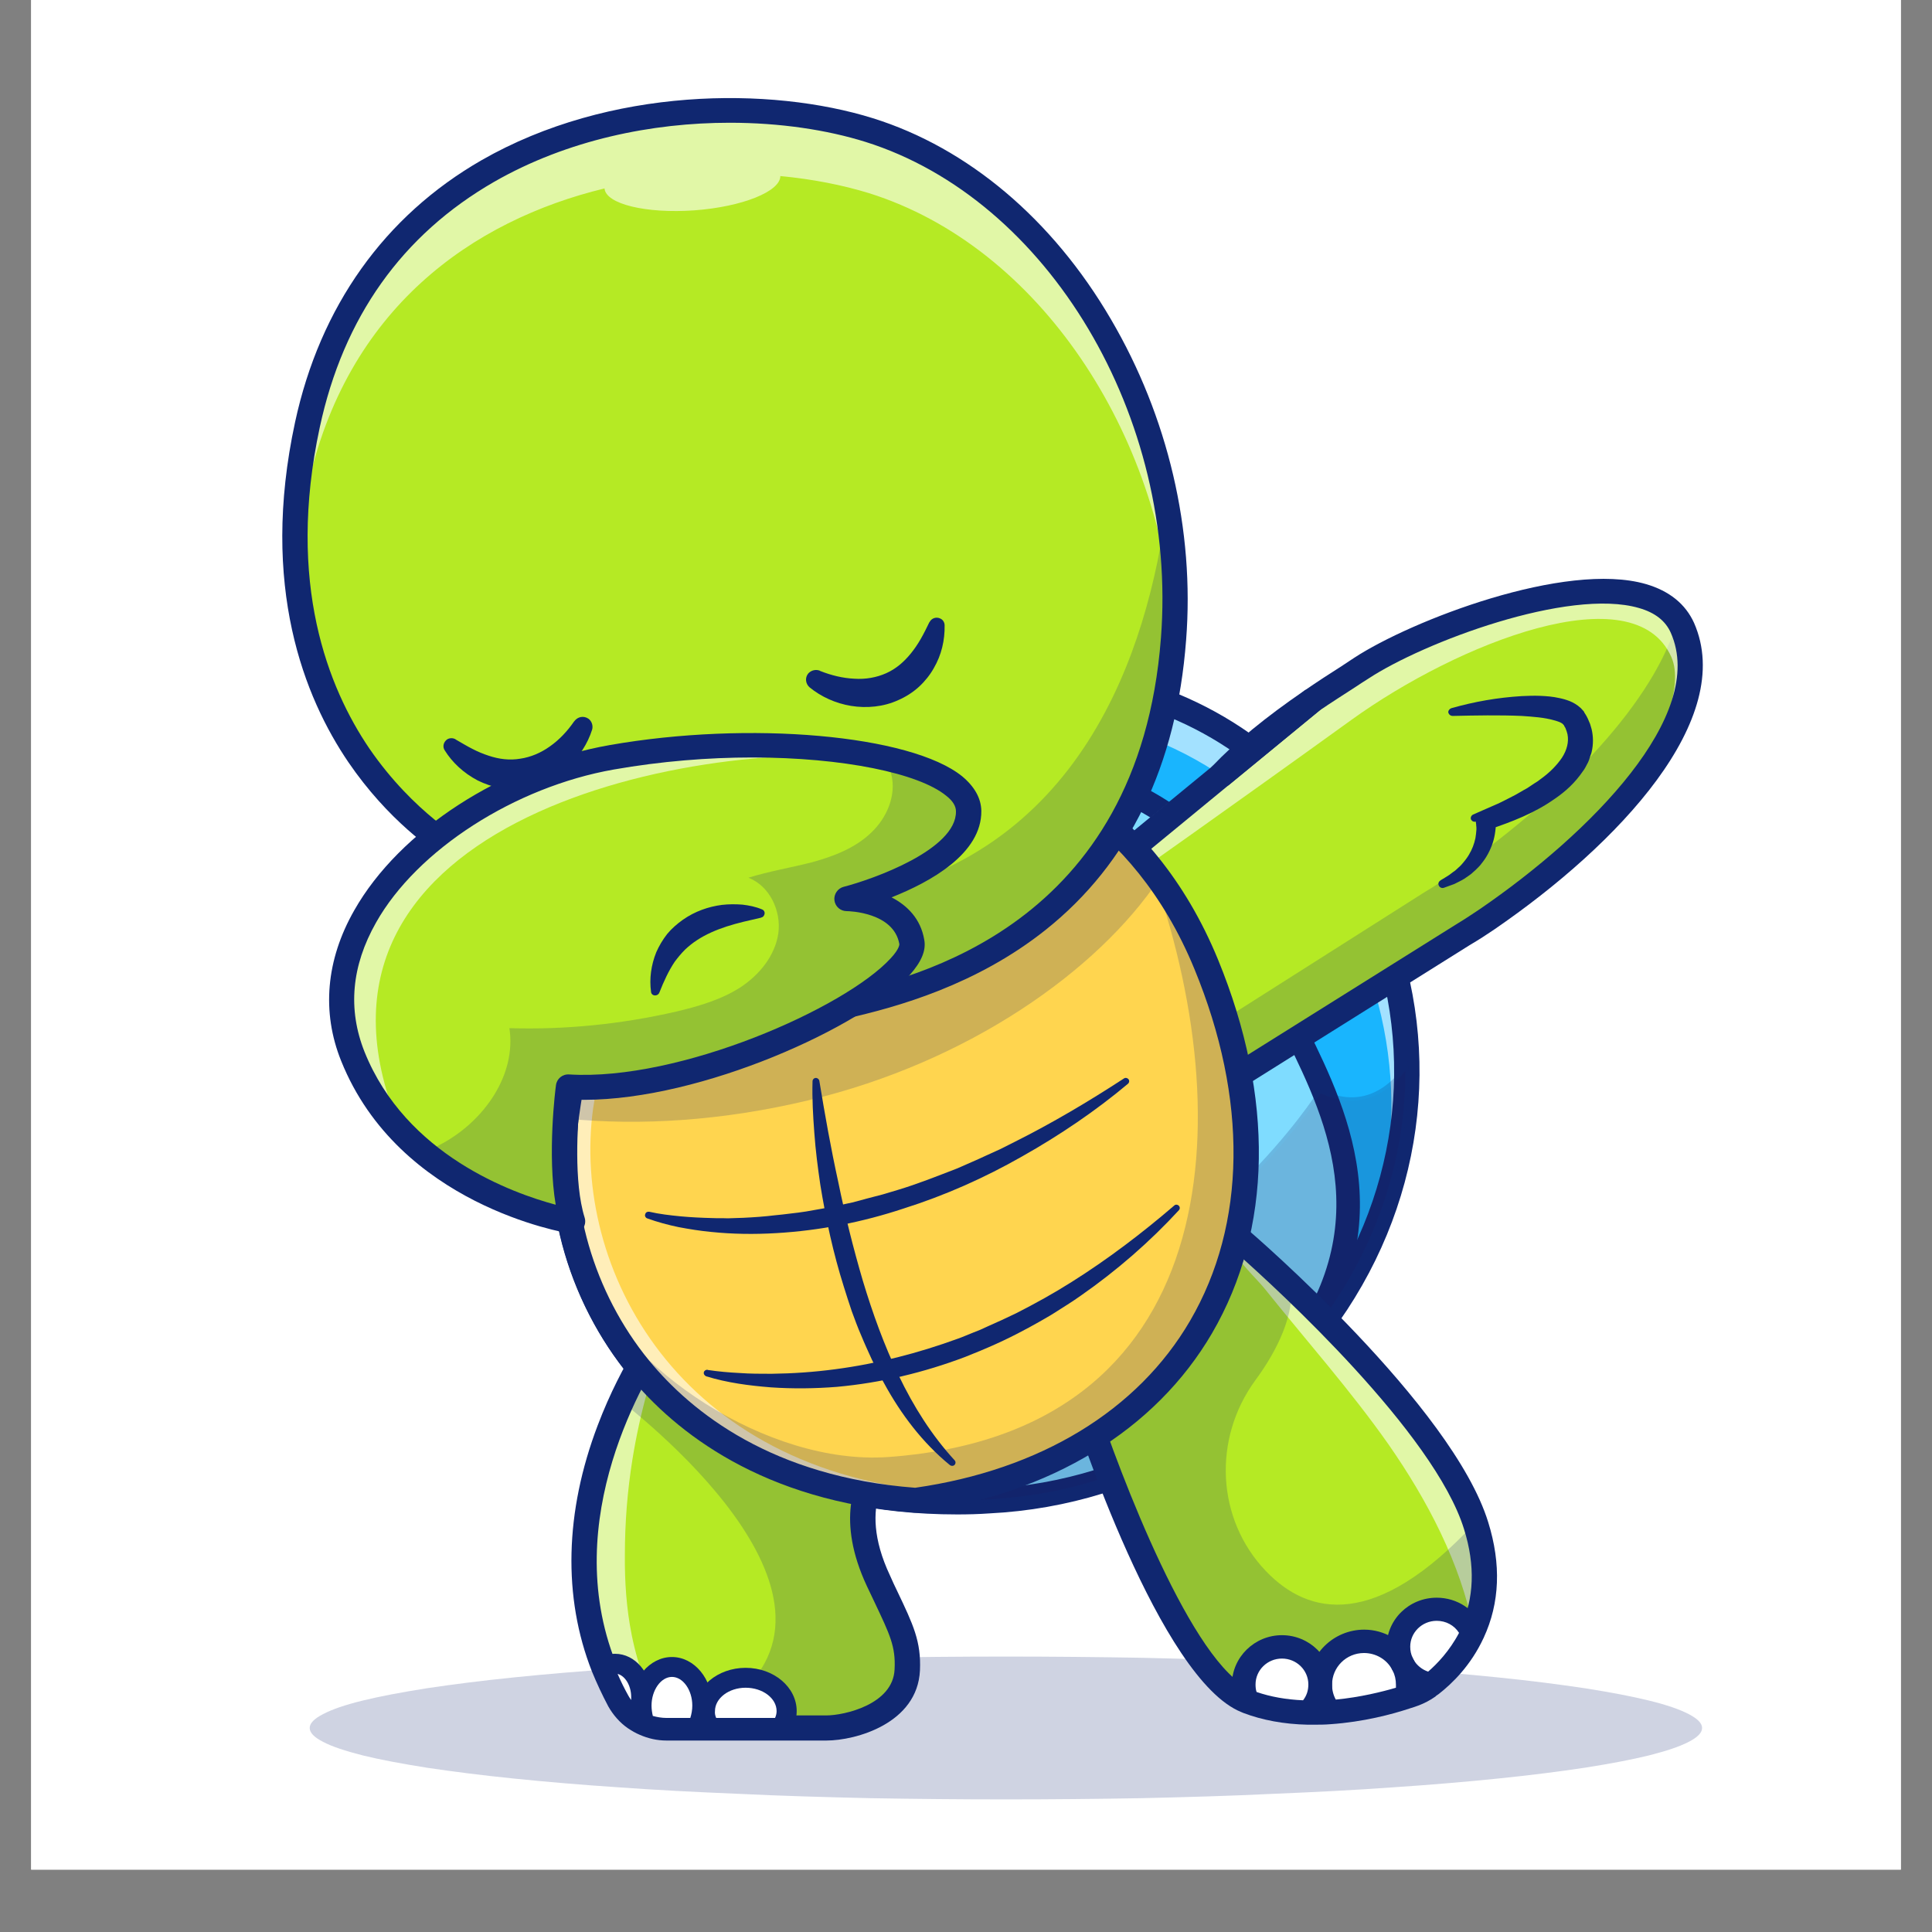 <svg xmlns="http://www.w3.org/2000/svg" xmlns:xlink="http://www.w3.org/1999/xlink" width="40" zoomAndPan="magnify" viewBox="0 0 30 30" height="40" preserveAspectRatio="xMidYMid meet" version="1.0"><rect x="0" y="0" width="30" height="30" fill="#808080" stroke="none"/><defs><filter x="0%" y="0%" width="100%" height="100%" id="dc3e793531"><feColorMatrix values="0 0 0 0 1 0 0 0 0 1 0 0 0 0 1 0 0 0 1 0" color-interpolation-filters="sRGB"/></filter><clipPath id="6359767bd7"><path d="M 0.484 0 L 29.516 0 L 29.516 29.031 L 0.484 29.031 Z M 0.484 0 " clip-rule="nonzero"/></clipPath><clipPath id="b7ed9f90dd"><path d="M 4 25 L 26.961 25 L 26.961 27.953 L 4 27.953 Z M 4 25 " clip-rule="nonzero"/></clipPath><mask id="3b47a44287"><g filter="url(#dc3e793531)"><rect x="-3" width="36" fill="#000000" y="-3" height="36" fill-opacity="0.2"/></g></mask><clipPath id="39223f5be0"><path d="M 0.078 0.258 L 13 0.258 L 13 7.457 L 0.078 7.457 Z M 0.078 0.258 " clip-rule="nonzero"/></clipPath><clipPath id="2f35e3147e"><rect x="0" width="14" y="0" height="8"/></clipPath><clipPath id="b3ae3f537b"><path d="M 17 9 L 26.961 9 L 26.961 17 L 17 17 Z M 17 9 " clip-rule="nonzero"/></clipPath><clipPath id="92479007bb"><path d="M 18 9 L 26.961 9 L 26.961 17 L 18 17 Z M 18 9 " clip-rule="nonzero"/></clipPath><clipPath id="98d09e6de7"><path d="M 17 9 L 26.961 9 L 26.961 14 L 17 14 Z M 17 9 " clip-rule="nonzero"/></clipPath><clipPath id="de427321d5"><path d="M 17 8 L 26.961 8 L 26.961 17 L 17 17 Z M 17 8 " clip-rule="nonzero"/></clipPath><clipPath id="14f45b185d"><path d="M 8 20 L 15 20 L 15 27.953 L 8 27.953 Z M 8 20 " clip-rule="nonzero"/></clipPath><clipPath id="5dcbc09568"><path d="M 4 1.098 L 19 1.098 L 19 16 L 4 16 Z M 4 1.098 " clip-rule="nonzero"/></clipPath><clipPath id="c41a574bd3"><path d="M 4 1.098 L 19 1.098 L 19 10 L 4 10 Z M 4 1.098 " clip-rule="nonzero"/></clipPath><clipPath id="a4a0f6f3ef"><path d="M 4 1.098 L 19 1.098 L 19 17 L 4 17 Z M 4 1.098 " clip-rule="nonzero"/></clipPath></defs><g clip-path="url(#6359767bd7)"><path fill="#ffffff" d="M 0.484 0 L 29.516 0 L 29.516 29.031 L 0.484 29.031 Z M 0.484 0 " fill-opacity="1" fill-rule="nonzero"/><path fill="#ffffff" d="M 0.484 0 L 29.516 0 L 29.516 29.031 L 0.484 29.031 Z M 0.484 0 " fill-opacity="1" fill-rule="nonzero"/></g><g clip-path="url(#b7ed9f90dd)"><path fill="#102770" d="M 26.43 26.832 C 26.43 26.906 26.359 26.977 26.223 27.047 C 26.082 27.121 25.879 27.188 25.605 27.258 C 25.336 27.324 25.004 27.387 24.609 27.449 C 24.215 27.508 23.766 27.566 23.262 27.617 C 22.762 27.668 22.215 27.715 21.625 27.754 C 21.035 27.797 20.414 27.828 19.758 27.855 C 19.102 27.887 18.426 27.906 17.727 27.922 C 17.031 27.934 16.328 27.941 15.621 27.941 C 14.91 27.941 14.207 27.934 13.512 27.922 C 12.812 27.906 12.137 27.887 11.48 27.855 C 10.828 27.828 10.203 27.797 9.613 27.754 C 9.023 27.715 8.477 27.668 7.977 27.617 C 7.473 27.566 7.023 27.508 6.629 27.449 C 6.238 27.387 5.902 27.324 5.633 27.258 C 5.359 27.188 5.156 27.121 5.016 27.047 C 4.879 26.977 4.809 26.906 4.809 26.832 C 4.809 26.758 4.879 26.688 5.016 26.617 C 5.156 26.543 5.359 26.473 5.633 26.406 C 5.902 26.34 6.238 26.277 6.629 26.215 C 7.023 26.156 7.473 26.098 7.977 26.047 C 8.477 25.996 9.023 25.949 9.613 25.91 C 10.203 25.867 10.828 25.836 11.48 25.809 C 12.137 25.777 12.812 25.758 13.512 25.742 C 14.207 25.73 14.91 25.723 15.621 25.723 C 16.328 25.723 17.031 25.73 17.727 25.742 C 18.426 25.758 19.102 25.777 19.758 25.809 C 20.414 25.836 21.035 25.867 21.625 25.91 C 22.215 25.949 22.762 25.996 23.262 26.047 C 23.766 26.098 24.215 26.156 24.609 26.215 C 25.004 26.277 25.336 26.34 25.605 26.406 C 25.879 26.473 26.082 26.543 26.223 26.617 C 26.359 26.688 26.43 26.758 26.43 26.832 Z M 26.43 26.832 " fill-opacity="0.2" fill-rule="nonzero"/></g><path fill="#19b5fe" d="M 21.848 16.551 C 21.891 19.957 19.164 23.121 15.355 23.309 C 15.18 23.316 15.008 23.32 14.84 23.32 C 14.816 23.32 14.797 23.32 14.773 23.32 C 14.695 23.316 14.617 23.316 14.539 23.312 C 11.871 23.215 10.18 21.941 9.355 20.383 C 8.836 19.402 8.656 18.312 8.793 17.332 C 9.168 14.629 10.219 12.625 11.84 11.438 C 13.281 10.379 18.676 9.227 21.043 13.527 C 21.582 14.508 21.836 15.539 21.848 16.551 Z M 21.848 16.551 " fill-opacity="1" fill-rule="nonzero"/><path fill="#ffffff" d="M 11.594 11.996 C 13.039 10.938 18.43 9.785 20.797 14.082 C 21.34 15.066 21.594 16.098 21.605 17.105 C 21.613 17.871 21.484 18.621 21.234 19.332 C 21.629 18.465 21.84 17.516 21.828 16.551 C 21.816 15.539 21.562 14.508 21.023 13.527 C 18.656 9.23 13.262 10.383 11.82 11.441 C 10.742 12.23 9.918 13.379 9.375 14.855 C 9.91 13.645 10.656 12.684 11.594 11.996 Z M 11.594 11.996 " fill-opacity="0.6" fill-rule="nonzero"/><path fill="#7fdcff" d="M 19.867 21.277 C 19.867 21.277 19.867 21.277 19.867 21.281 C 18.723 22.441 17.145 23.219 15.309 23.309 C 15.152 23.316 14.992 23.32 14.84 23.32 C 14.816 23.32 14.797 23.32 14.773 23.32 C 14.691 23.32 14.609 23.32 14.531 23.316 C 14.535 23.316 14.535 23.316 14.539 23.316 C 17.379 22.77 19.074 20.859 19.281 18.398 C 19.371 17.34 19.18 16.176 18.688 14.973 C 17.977 13.25 16.738 12.219 15.426 11.73 C 15.473 11.734 19.066 11.996 19.656 14.973 C 19.754 15.477 20.18 16.145 20.5 16.945 C 20.984 18.141 21.246 19.629 19.867 21.277 Z M 19.867 21.277 " fill-opacity="1" fill-rule="nonzero"/><path fill="#102770" d="M 14.863 23.516 C 12.316 23.516 10.816 22.5 9.996 21.621 C 8.91 20.453 8.387 18.844 8.602 17.309 C 8.977 14.59 10.055 12.508 11.723 11.285 C 12.59 10.648 14.926 9.941 17.195 10.434 C 18.953 10.812 20.344 11.852 21.215 13.434 C 22.34 15.477 22.316 17.914 21.152 19.957 C 19.957 22.055 17.793 23.379 15.363 23.5 C 15.195 23.512 15.027 23.516 14.863 23.516 Z M 11.84 11.441 L 11.957 11.594 C 10.375 12.754 9.352 14.746 8.988 17.359 C 8.793 18.781 9.273 20.277 10.285 21.359 C 11.051 22.18 12.453 23.129 14.863 23.129 C 15.02 23.129 15.18 23.125 15.344 23.117 C 17.637 23 19.68 21.75 20.809 19.77 C 21.906 17.844 21.93 15.543 20.867 13.617 C 20.043 12.117 18.777 11.172 17.109 10.809 C 14.961 10.344 12.762 11 11.953 11.594 Z M 11.84 11.441 " fill-opacity="1" fill-rule="nonzero"/><path fill="#102770" d="M 19.801 21.566 C 19.758 21.566 19.715 21.555 19.68 21.523 C 19.605 21.457 19.598 21.344 19.664 21.266 C 21.484 19.211 20.609 17.426 19.973 16.125 C 19.766 15.699 19.586 15.332 19.52 15.012 C 19.285 13.832 18.539 12.953 17.297 12.398 C 16.352 11.977 15.465 11.914 15.457 11.914 C 15.355 11.906 15.277 11.82 15.285 11.719 C 15.293 11.621 15.383 11.547 15.48 11.551 C 15.52 11.555 16.434 11.621 17.438 12.066 C 18.781 12.66 19.625 13.656 19.883 14.941 C 19.938 15.219 20.105 15.566 20.301 15.969 C 20.945 17.281 21.918 19.27 19.941 21.504 C 19.906 21.547 19.852 21.566 19.801 21.566 Z M 19.801 21.566 " fill-opacity="1" fill-rule="nonzero"/><g mask="url(#3b47a44287)"><g transform="matrix(1, 0, 0, 1, 9, 16)"><g clip-path="url(#2f35e3147e)"><g clip-path="url(#39223f5be0)"><path fill="#1a1a5a" d="M 12.848 0.551 C 12.891 3.957 10.164 7.121 6.355 7.309 C 6.18 7.316 6.008 7.32 5.84 7.32 C 5.816 7.32 5.797 7.32 5.773 7.32 C 5.691 7.32 5.609 7.316 5.531 7.316 C 5.535 7.312 5.535 7.312 5.539 7.312 C 2.871 7.215 1.18 5.941 0.355 4.383 C 5.254 6.246 8.609 4.039 10.281 2.398 C 11.09 1.605 11.5 0.945 11.5 0.945 C 12.109 1.242 12.551 0.961 12.848 0.551 Z M 12.848 0.551 " fill-opacity="1" fill-rule="nonzero"/><path fill="#102770" d="M 5.883 7.348 C 5.871 7.348 5.855 7.348 5.84 7.348 C 5.816 7.348 5.793 7.348 5.773 7.344 C 5.773 7.344 5.773 7.344 5.77 7.344 C 5.691 7.344 5.609 7.344 5.527 7.34 L 5.273 7.332 L 5.297 7.328 C 2.23 7.133 0.871 5.418 0.328 4.395 L 0.297 4.336 L 0.363 4.359 C 5.309 6.242 8.688 3.926 10.258 2.383 C 11.059 1.598 11.473 0.938 11.477 0.93 L 11.488 0.91 L 11.512 0.918 C 12.016 1.164 12.461 1.035 12.828 0.531 L 12.871 0.469 L 12.875 0.547 C 12.895 2.238 12.25 3.875 11.062 5.152 C 9.84 6.469 8.168 7.242 6.355 7.332 C 6.195 7.344 6.035 7.348 5.883 7.348 Z M 5.668 7.293 C 5.703 7.293 5.738 7.293 5.773 7.293 C 5.797 7.297 5.816 7.297 5.84 7.297 C 6.004 7.297 6.176 7.293 6.352 7.281 C 9.938 7.105 12.824 4.125 12.824 0.625 C 12.457 1.086 12.004 1.207 11.508 0.977 C 11.434 1.094 11.023 1.707 10.297 2.418 C 9.527 3.176 8.25 4.191 6.535 4.73 C 4.617 5.336 2.555 5.238 0.41 4.434 C 0.98 5.48 2.391 7.176 5.539 7.289 Z M 5.668 7.293 " fill-opacity="1" fill-rule="nonzero"/></g></g></g></g><g clip-path="url(#b3ae3f537b)"><path fill="#b5ea24" d="M 23.098 14.27 C 22.98 14.352 22.859 14.43 22.738 14.504 L 19.145 16.75 L 17.285 13.414 L 18.969 12.031 L 20.363 10.887 C 20.66 10.684 20.93 10.512 21.137 10.375 C 22.176 9.695 25.547 8.441 26.125 9.75 C 26.699 11.059 25.086 12.906 23.098 14.27 Z M 23.098 14.27 " fill-opacity="1" fill-rule="nonzero"/></g><g clip-path="url(#92479007bb)"><path fill="#102770" d="M 26.023 9.75 C 26.02 9.746 26.016 9.742 26.016 9.734 C 25.598 11.012 24.18 12.441 22.539 13.578 C 22.406 13.672 22.27 13.766 22.129 13.848 L 18.652 16.055 L 19.039 16.75 L 22.633 14.504 C 22.754 14.43 22.875 14.352 22.992 14.27 C 24.984 12.906 26.598 11.059 26.023 9.75 Z M 26.023 9.75 " fill-opacity="0.2" fill-rule="nonzero"/></g><g clip-path="url(#98d09e6de7)"><path fill="#ffffff" d="M 20.988 11.176 C 22.637 9.988 25.375 8.898 25.953 10.203 C 26.051 10.426 26.023 10.758 25.875 11.172 C 26.152 10.609 26.227 10.066 26.02 9.594 C 25.441 8.289 22.07 9.539 21.031 10.223 C 20.824 10.355 20.555 10.527 20.258 10.73 L 18.863 11.875 L 17.18 13.258 L 17.434 13.711 C 17.434 13.711 19.121 12.523 20.988 11.176 Z M 20.988 11.176 " fill-opacity="0.6" fill-rule="nonzero"/></g><g clip-path="url(#de427321d5)"><path fill="#102770" d="M 19.145 16.945 C 19.129 16.945 19.113 16.941 19.094 16.938 C 19.043 16.926 18.996 16.891 18.973 16.844 L 17.113 13.504 C 17.07 13.426 17.09 13.324 17.16 13.266 L 20.238 10.738 C 20.242 10.734 20.246 10.73 20.25 10.727 C 20.461 10.582 20.66 10.453 20.832 10.344 C 20.902 10.297 20.969 10.254 21.027 10.215 C 21.91 9.637 24.309 8.707 25.559 9.07 C 25.922 9.176 26.172 9.379 26.305 9.672 C 26.961 11.164 25.137 13.105 23.207 14.43 C 23.086 14.512 22.961 14.594 22.84 14.664 L 19.25 16.914 C 19.219 16.934 19.18 16.945 19.145 16.945 Z M 17.535 13.461 L 19.215 16.48 L 22.633 14.34 C 22.75 14.27 22.867 14.191 22.984 14.113 C 24.703 12.934 26.508 11.105 25.945 9.828 C 25.863 9.641 25.699 9.512 25.449 9.441 C 24.359 9.125 22.105 9.973 21.246 10.539 C 21.184 10.578 21.117 10.621 21.047 10.668 C 20.879 10.777 20.688 10.898 20.48 11.039 Z M 23.098 14.27 Z M 23.098 14.27 " fill-opacity="1" fill-rule="nonzero"/></g><path fill="#102770" d="M 18.969 12.223 C 18.918 12.223 18.863 12.203 18.828 12.164 C 18.758 12.09 18.754 11.973 18.824 11.898 C 19.184 11.52 19.652 11.137 20.25 10.727 C 20.336 10.668 20.457 10.688 20.52 10.77 C 20.582 10.852 20.57 10.969 20.488 11.035 L 19.094 12.18 C 19.059 12.211 19.012 12.223 18.969 12.223 Z M 18.969 12.223 " fill-opacity="1" fill-rule="nonzero"/><path fill="#b5ea24" d="M 22.883 25.309 C 22.875 25.324 22.867 25.34 22.859 25.355 C 22.859 25.355 22.859 25.355 22.859 25.359 C 22.676 25.754 22.398 26.016 22.223 26.152 C 22.203 26.168 22.188 26.18 22.172 26.188 C 22.105 26.238 22.035 26.273 21.957 26.305 C 21.926 26.316 21.883 26.328 21.836 26.344 C 21.582 26.426 21.148 26.547 20.652 26.582 C 20.539 26.59 20.426 26.59 20.309 26.59 C 20 26.582 19.676 26.535 19.371 26.414 C 19.363 26.414 19.355 26.41 19.352 26.406 C 18.141 25.922 16.762 21.613 16.762 21.613 L 19.094 19.336 L 19.219 19.215 C 19.219 19.215 19.562 19.508 20.043 19.969 C 21.008 20.887 22.516 22.457 22.91 23.645 C 22.914 23.66 22.922 23.676 22.926 23.691 C 23.133 24.371 23.059 24.906 22.883 25.309 Z M 22.883 25.309 " fill-opacity="1" fill-rule="nonzero"/><path fill="#ffffff" d="M 22.883 25.309 C 22.68 24.277 22.168 23.301 21.559 22.426 C 20.965 21.582 20.277 20.809 19.629 20 C 19.508 19.852 19.215 19.582 19.094 19.336 L 19.219 19.215 C 19.219 19.215 19.562 19.508 20.043 19.969 C 21.008 20.887 22.516 22.457 22.91 23.645 C 22.914 23.66 22.922 23.676 22.926 23.691 C 23.133 24.371 23.059 24.906 22.883 25.309 Z M 22.883 25.309 " fill-opacity="0.6" fill-rule="nonzero"/><path fill="#102770" d="M 22.859 25.355 C 22.676 25.754 22.398 26.016 22.223 26.152 C 22.203 26.168 22.188 26.18 22.172 26.188 C 22.105 26.238 22.035 26.273 21.957 26.305 C 21.926 26.316 21.883 26.328 21.836 26.344 C 21.582 26.426 21.148 26.547 20.652 26.582 C 20.539 26.59 20.426 26.59 20.309 26.59 C 20 26.582 19.676 26.535 19.371 26.414 C 19.363 26.414 19.355 26.41 19.352 26.406 C 18.141 25.922 16.762 21.613 16.762 21.613 L 19.219 19.215 C 19.219 19.215 19.562 19.508 20.043 19.969 C 20.098 20.402 19.848 20.953 19.492 21.434 C 18.832 22.336 18.883 23.586 19.656 24.395 C 20.32 25.09 21.359 25.312 22.906 23.645 C 22.914 23.66 22.918 23.676 22.922 23.695 C 23.145 24.398 23.051 24.949 22.859 25.355 Z M 22.859 25.355 " fill-opacity="0.2" fill-rule="nonzero"/><path fill="#102770" d="M 20.391 26.781 C 20.363 26.781 20.332 26.781 20.305 26.781 C 19.938 26.773 19.602 26.711 19.305 26.598 C 19.293 26.594 19.285 26.59 19.277 26.586 C 18.016 26.082 16.719 22.121 16.574 21.668 C 16.555 21.602 16.57 21.527 16.625 21.477 L 19.078 19.078 C 19.152 19.008 19.27 19.004 19.348 19.07 C 19.477 19.18 22.551 21.828 23.109 23.637 C 23.312 24.289 23.289 24.891 23.039 25.43 C 23.039 25.434 23.039 25.434 23.035 25.438 C 22.84 25.859 22.551 26.141 22.34 26.305 C 22.328 26.312 22.312 26.324 22.301 26.332 L 22.289 26.344 C 22.207 26.402 22.117 26.449 22.023 26.484 C 21.992 26.496 21.945 26.512 21.895 26.527 C 21.613 26.621 21.168 26.738 20.664 26.773 C 20.574 26.781 20.48 26.781 20.391 26.781 Z M 16.988 21.664 C 17.395 22.914 18.527 25.871 19.422 26.227 C 19.43 26.23 19.434 26.23 19.438 26.234 C 19.438 26.234 19.441 26.234 19.441 26.234 C 19.699 26.332 19.992 26.387 20.312 26.395 C 20.418 26.398 20.527 26.395 20.637 26.387 C 21.125 26.355 21.559 26.23 21.77 26.16 C 21.816 26.145 21.855 26.133 21.887 26.121 C 21.949 26.098 22.004 26.07 22.055 26.031 L 22.066 26.023 C 22.078 26.016 22.086 26.008 22.098 26 C 22.238 25.891 22.504 25.648 22.676 25.281 C 22.68 25.281 22.68 25.277 22.68 25.273 C 22.891 24.824 22.91 24.309 22.734 23.746 C 22.273 22.25 19.832 20.016 19.227 19.48 Z M 22.859 25.355 Z M 22.859 25.355 " fill-opacity="1" fill-rule="nonzero"/><path fill="#ffffff" d="M 21.859 26.156 C 21.859 26.223 21.852 26.285 21.836 26.344 C 21.582 26.426 21.148 26.547 20.652 26.578 C 20.559 26.465 20.5 26.32 20.5 26.156 C 20.5 25.789 20.805 25.488 21.18 25.488 C 21.438 25.488 21.66 25.629 21.777 25.836 C 21.781 25.844 21.785 25.848 21.789 25.855 C 21.836 25.945 21.859 26.051 21.859 26.156 Z M 21.859 26.156 " fill-opacity="1" fill-rule="nonzero"/><path fill="#102770" d="M 20.641 26.605 L 20.633 26.598 C 20.527 26.473 20.473 26.32 20.473 26.16 C 20.473 25.773 20.793 25.465 21.18 25.465 C 21.438 25.465 21.676 25.602 21.801 25.824 C 21.805 25.832 21.809 25.84 21.812 25.848 C 21.859 25.941 21.887 26.051 21.887 26.16 C 21.887 26.227 21.879 26.293 21.859 26.355 L 21.855 26.367 L 21.844 26.371 C 21.617 26.445 21.164 26.574 20.652 26.605 Z M 21.18 25.512 C 20.82 25.512 20.527 25.805 20.527 26.156 C 20.527 26.301 20.574 26.438 20.664 26.555 C 21.156 26.52 21.59 26.398 21.812 26.324 C 21.828 26.27 21.836 26.215 21.836 26.156 C 21.836 26.055 21.812 25.957 21.766 25.867 C 21.762 25.863 21.758 25.855 21.754 25.848 C 21.641 25.641 21.418 25.512 21.18 25.512 Z M 21.18 25.512 " fill-opacity="1" fill-rule="nonzero"/><path fill="#ffffff" d="M 22.859 25.355 C 22.676 25.754 22.398 26.016 22.223 26.152 C 22.035 26.125 21.875 26.012 21.789 25.855 C 21.785 25.848 21.781 25.844 21.777 25.836 C 21.777 25.836 21.777 25.836 21.777 25.832 C 21.738 25.754 21.715 25.664 21.715 25.57 C 21.715 25.25 21.98 24.988 22.309 24.988 C 22.559 24.988 22.773 25.141 22.859 25.355 Z M 22.859 25.355 " fill-opacity="1" fill-rule="nonzero"/><path fill="#102770" d="M 22.23 26.18 L 22.219 26.176 C 22.027 26.148 21.859 26.035 21.77 25.871 L 21.762 25.867 L 21.762 25.863 C 21.762 25.859 21.762 25.855 21.758 25.855 L 21.75 25.852 L 21.75 25.84 C 21.711 25.758 21.688 25.664 21.688 25.57 C 21.688 25.234 21.965 24.961 22.309 24.961 C 22.562 24.961 22.789 25.113 22.883 25.348 L 22.887 25.363 L 22.883 25.367 C 22.703 25.758 22.434 26.02 22.238 26.172 Z M 21.812 25.852 C 21.898 25.996 22.047 26.098 22.215 26.125 C 22.367 26.004 22.645 25.746 22.832 25.355 C 22.742 25.148 22.535 25.012 22.305 25.012 C 21.992 25.012 21.738 25.266 21.738 25.574 C 21.738 25.656 21.758 25.742 21.797 25.816 L 21.801 25.824 C 21.805 25.832 21.809 25.84 21.809 25.844 Z M 21.812 25.852 " fill-opacity="1" fill-rule="nonzero"/><path fill="#ffffff" d="M 20.5 26.156 C 20.5 26.328 20.426 26.48 20.309 26.586 C 20 26.582 19.676 26.531 19.371 26.414 C 19.336 26.336 19.312 26.25 19.312 26.156 C 19.312 25.836 19.578 25.574 19.906 25.574 C 20.234 25.574 20.5 25.836 20.5 26.156 Z M 20.5 26.156 " fill-opacity="1" fill-rule="nonzero"/><path fill="#102770" d="M 20.32 26.613 L 20.309 26.613 C 19.961 26.605 19.645 26.547 19.363 26.438 L 19.355 26.434 L 19.352 26.426 C 19.309 26.34 19.289 26.25 19.289 26.156 C 19.289 25.82 19.566 25.547 19.906 25.547 C 20.25 25.547 20.527 25.82 20.527 26.156 C 20.527 26.328 20.457 26.492 20.328 26.605 Z M 19.391 26.395 C 19.66 26.496 19.965 26.555 20.301 26.562 C 20.41 26.457 20.473 26.309 20.473 26.156 C 20.473 25.848 20.219 25.598 19.906 25.598 C 19.594 25.598 19.34 25.848 19.34 26.156 C 19.34 26.242 19.355 26.32 19.391 26.395 Z M 19.391 26.395 " fill-opacity="1" fill-rule="nonzero"/><path fill="#102770" d="M 20.652 26.762 C 20.598 26.762 20.543 26.734 20.508 26.691 C 20.387 26.543 20.316 26.352 20.316 26.156 C 20.316 25.688 20.707 25.305 21.184 25.305 C 21.496 25.305 21.785 25.477 21.938 25.75 C 21.941 25.754 21.945 25.758 21.945 25.762 L 21.949 25.77 C 21.949 25.77 21.953 25.773 21.953 25.773 C 22.012 25.891 22.043 26.023 22.043 26.156 C 22.043 26.238 22.035 26.316 22.012 26.395 C 21.996 26.449 21.949 26.496 21.895 26.516 C 21.609 26.609 21.168 26.727 20.664 26.758 C 20.66 26.762 20.656 26.762 20.652 26.762 Z M 21.18 25.668 C 20.906 25.668 20.684 25.887 20.684 26.16 C 20.684 26.242 20.703 26.32 20.742 26.391 C 21.121 26.355 21.461 26.27 21.676 26.207 C 21.676 26.191 21.676 26.176 21.676 26.16 C 21.676 26.082 21.66 26.008 21.625 25.941 C 21.621 25.934 21.617 25.926 21.613 25.918 C 21.527 25.762 21.359 25.668 21.18 25.668 Z M 21.832 26.344 Z M 21.832 26.344 " fill-opacity="1" fill-rule="nonzero"/><path fill="#102770" d="M 22.223 26.332 C 22.211 26.332 22.203 26.332 22.195 26.332 C 21.957 26.297 21.746 26.152 21.629 25.945 C 21.629 25.945 21.629 25.941 21.629 25.941 C 21.621 25.934 21.617 25.926 21.613 25.918 C 21.613 25.914 21.613 25.914 21.613 25.914 C 21.559 25.809 21.531 25.691 21.531 25.574 C 21.531 25.148 21.879 24.809 22.309 24.809 C 22.629 24.809 22.91 24.996 23.031 25.289 C 23.039 25.312 23.043 25.336 23.043 25.355 C 23.043 25.383 23.039 25.41 23.027 25.434 C 22.832 25.852 22.543 26.133 22.336 26.293 C 22.301 26.32 22.262 26.332 22.223 26.332 Z M 21.949 25.773 C 22 25.859 22.082 25.926 22.176 25.957 C 22.312 25.84 22.508 25.637 22.656 25.355 C 22.582 25.238 22.453 25.168 22.309 25.168 C 22.082 25.168 21.898 25.348 21.898 25.57 C 21.898 25.633 21.91 25.691 21.938 25.746 C 21.941 25.754 21.941 25.758 21.945 25.762 L 21.949 25.77 C 21.949 25.77 21.949 25.77 21.949 25.773 Z M 21.949 25.773 " fill-opacity="1" fill-rule="nonzero"/><path fill="#102770" d="M 20.309 26.77 C 20.309 26.77 20.309 26.77 20.305 26.77 C 19.938 26.762 19.602 26.699 19.305 26.582 C 19.262 26.566 19.227 26.535 19.207 26.492 C 19.156 26.387 19.129 26.273 19.129 26.156 C 19.129 25.734 19.48 25.391 19.906 25.391 C 20.336 25.391 20.684 25.738 20.684 26.156 C 20.684 26.371 20.594 26.574 20.434 26.719 C 20.398 26.75 20.355 26.77 20.309 26.77 Z M 19.512 26.273 C 19.73 26.348 19.973 26.391 20.234 26.402 C 20.289 26.332 20.316 26.25 20.316 26.156 C 20.316 25.934 20.133 25.754 19.906 25.754 C 19.68 25.754 19.496 25.934 19.496 26.156 C 19.496 26.199 19.5 26.238 19.512 26.273 Z M 19.512 26.273 " fill-opacity="1" fill-rule="nonzero"/><path fill="#b5ea24" d="M 14.09 25.934 C 14.059 26.617 13.195 26.832 12.832 26.832 L 10.348 26.832 C 10.34 26.832 10.328 26.832 10.32 26.832 C 10.211 26.828 10.109 26.805 10.012 26.762 C 9.961 26.738 9.91 26.711 9.867 26.68 C 9.766 26.609 9.68 26.516 9.617 26.402 C 9.523 26.23 9.441 26.055 9.375 25.883 C 8.758 24.312 9.184 22.773 9.652 21.758 C 9.992 21.016 10.355 20.551 10.355 20.551 L 10.398 20.578 L 13.785 22.625 C 13.785 22.625 13.023 23.227 13.641 24.551 C 13.965 25.242 14.109 25.469 14.09 25.934 Z M 14.09 25.934 " fill-opacity="1" fill-rule="nonzero"/><path fill="#ffffff" d="M 9.809 25.387 C 9.91 25.891 10.094 26.371 10.32 26.832 C 10.211 26.828 10.109 26.805 10.012 26.762 C 9.961 26.738 9.91 26.711 9.867 26.68 C 9.766 26.609 9.68 26.516 9.617 26.402 C 9.523 26.23 9.441 26.059 9.375 25.883 C 8.758 24.312 9.184 22.777 9.652 21.758 C 9.992 21.016 10.355 20.551 10.355 20.551 L 10.398 20.578 C 10.129 21.25 9.934 21.953 9.82 22.664 C 9.742 23.152 9.703 23.645 9.703 24.141 C 9.699 24.559 9.727 24.977 9.809 25.387 Z M 9.809 25.387 " fill-opacity="0.6" fill-rule="nonzero"/><path fill="#102770" d="M 14.09 25.934 C 14.059 26.617 13.195 26.832 12.832 26.832 L 10.602 26.832 C 13.895 25.43 10.652 22.555 9.648 21.758 C 9.988 21.016 10.352 20.551 10.352 20.551 L 13.785 22.625 C 13.785 22.625 13.02 23.227 13.641 24.547 C 13.965 25.242 14.109 25.469 14.09 25.934 Z M 14.09 25.934 " fill-opacity="0.2" fill-rule="nonzero"/><g clip-path="url(#14f45b185d)"><path fill="#102770" d="M 12.832 27.027 L 10.348 27.027 C 10.207 27.027 10.066 26.996 9.934 26.938 C 9.867 26.91 9.809 26.875 9.75 26.836 C 9.625 26.75 9.52 26.629 9.445 26.496 C 9.352 26.32 9.266 26.137 9.191 25.953 C 8.738 24.801 8.77 23.477 9.281 22.133 C 9.664 21.121 10.176 20.461 10.199 20.434 C 10.258 20.352 10.371 20.332 10.457 20.387 L 13.887 22.461 C 13.941 22.492 13.977 22.551 13.98 22.613 C 13.984 22.676 13.957 22.734 13.906 22.777 C 13.883 22.797 13.277 23.312 13.82 24.465 C 13.859 24.555 13.898 24.637 13.934 24.711 C 14.18 25.227 14.305 25.488 14.285 25.938 C 14.246 26.762 13.289 27.027 12.832 27.027 Z M 10.406 20.809 C 10.02 21.383 8.68 23.586 9.559 25.812 C 9.625 25.984 9.703 26.148 9.789 26.312 C 9.836 26.395 9.902 26.465 9.977 26.52 C 10.012 26.547 10.051 26.566 10.09 26.586 C 10.172 26.621 10.258 26.637 10.348 26.637 L 12.832 26.637 C 13.105 26.637 13.867 26.469 13.891 25.922 C 13.91 25.566 13.816 25.379 13.578 24.875 C 13.543 24.801 13.504 24.719 13.461 24.629 C 12.984 23.609 13.266 22.969 13.484 22.668 Z M 10.406 20.809 " fill-opacity="1" fill-rule="nonzero"/></g><path fill="#ffd54f" d="M 14.219 23.297 C 10.105 22.992 8.449 19.816 8.793 17.332 C 8.801 17.293 8.805 17.254 8.812 17.215 C 9.125 15.082 9.867 13.391 10.98 12.203 C 12.457 10.914 16.031 10.965 17.996 13.652 C 18.277 14.039 18.527 14.477 18.73 14.973 C 20.418 19.078 18.57 22.684 14.219 23.297 Z M 14.219 23.297 " fill-opacity="1" fill-rule="nonzero"/><path fill="#ffffff" d="M 14.637 23.168 C 10.527 22.863 8.867 19.688 9.211 17.203 C 9.219 17.164 9.223 17.125 9.23 17.086 C 9.543 14.953 10.285 13.262 11.398 12.074 C 11.656 11.848 11.984 11.664 12.355 11.527 C 11.809 11.664 11.332 11.895 10.98 12.203 L 10.977 12.203 C 9.863 13.391 9.121 15.082 8.809 17.215 C 8.805 17.254 8.801 17.293 8.793 17.336 C 8.449 19.816 10.105 22.992 14.219 23.297 C 14.73 23.227 15.203 23.113 15.645 22.961 C 15.328 23.047 14.988 23.117 14.637 23.168 Z M 14.637 23.168 " fill-opacity="0.6" fill-rule="nonzero"/><path fill="#102770" d="M 18.758 14.973 C 18.551 14.477 18.305 14.039 18.023 13.652 C 17.969 13.582 17.914 13.512 17.859 13.441 C 19.305 17.426 18.973 22.262 13.785 22.625 C 11.922 22.754 9.668 21.25 9.094 19.742 C 9.742 21.512 11.41 23.086 14.242 23.297 C 18.598 22.684 20.445 19.078 18.758 14.973 Z M 18.758 14.973 " fill-opacity="0.2" fill-rule="nonzero"/><path fill="#102770" d="M 17.996 13.652 C 17.047 15.07 15.043 16.492 12.551 17.086 C 11.23 17.402 9.949 17.484 8.809 17.371 C 9.121 15.238 9.863 13.391 10.977 12.203 L 10.98 12.203 C 12.457 10.914 16.031 10.965 17.996 13.652 Z M 17.996 13.652 " fill-opacity="0.2" fill-rule="nonzero"/><path fill="#102770" d="M 14.219 23.488 C 14.215 23.488 14.207 23.488 14.203 23.488 C 11.84 23.312 10.488 22.238 9.773 21.367 C 8.844 20.234 8.406 18.715 8.602 17.309 C 8.906 15.086 9.66 13.324 10.836 12.07 C 10.844 12.062 10.848 12.059 10.855 12.051 C 11.762 11.27 13.32 10.988 14.828 11.336 C 15.906 11.586 17.879 12.383 18.914 14.902 C 19.789 17.035 19.758 19.094 18.82 20.703 C 17.941 22.207 16.32 23.195 14.246 23.488 C 14.238 23.488 14.227 23.488 14.219 23.488 Z M 11.113 12.344 C 10 13.539 9.285 15.227 8.988 17.359 C 8.809 18.664 9.215 20.07 10.078 21.125 C 10.742 21.934 12 22.934 14.211 23.102 C 16.152 22.824 17.668 21.902 18.48 20.508 C 19.355 19.008 19.379 17.066 18.547 15.047 C 17.578 12.691 15.746 11.945 14.734 11.715 C 13.348 11.391 11.93 11.637 11.113 12.344 Z M 11.113 12.344 " fill-opacity="1" fill-rule="nonzero"/><path fill="#102770" d="M 12.723 16.785 C 12.809 17.309 12.902 17.832 13.016 18.352 C 13.121 18.867 13.25 19.383 13.398 19.887 C 13.551 20.395 13.73 20.891 13.957 21.363 C 14.184 21.836 14.465 22.285 14.824 22.676 C 14.844 22.699 14.84 22.73 14.82 22.75 C 14.801 22.766 14.77 22.766 14.75 22.75 C 14.324 22.402 13.988 21.957 13.727 21.477 C 13.66 21.359 13.602 21.238 13.539 21.113 C 13.484 20.992 13.426 20.867 13.375 20.742 C 13.32 20.617 13.273 20.488 13.227 20.363 C 13.184 20.234 13.141 20.105 13.102 19.977 C 12.938 19.457 12.824 18.93 12.738 18.398 C 12.699 18.133 12.664 17.863 12.645 17.594 C 12.625 17.328 12.609 17.059 12.617 16.789 C 12.617 16.762 12.641 16.738 12.668 16.738 C 12.695 16.738 12.719 16.758 12.723 16.785 Z M 12.723 16.785 " fill-opacity="1" fill-rule="nonzero"/><path fill="#102770" d="M 10.082 18.816 C 10.238 18.852 10.402 18.871 10.566 18.887 C 10.727 18.902 10.891 18.91 11.055 18.914 C 11.137 18.918 11.219 18.914 11.301 18.918 C 11.383 18.914 11.461 18.914 11.543 18.91 C 11.707 18.902 11.871 18.891 12.031 18.871 C 12.113 18.863 12.191 18.855 12.273 18.844 C 12.355 18.836 12.434 18.824 12.516 18.812 C 12.594 18.797 12.676 18.785 12.754 18.77 C 12.836 18.754 12.918 18.742 12.996 18.723 L 13.234 18.672 L 13.469 18.609 C 13.551 18.59 13.625 18.566 13.707 18.547 C 13.785 18.523 13.863 18.5 13.941 18.477 C 14.254 18.383 14.555 18.262 14.859 18.145 C 15.008 18.078 15.16 18.016 15.309 17.945 L 15.531 17.844 L 15.75 17.734 C 16.336 17.441 16.902 17.105 17.453 16.746 C 17.477 16.73 17.508 16.738 17.527 16.762 C 17.539 16.785 17.535 16.812 17.516 16.828 C 17.008 17.254 16.453 17.629 15.871 17.957 C 15.289 18.289 14.676 18.562 14.031 18.766 C 13.395 18.977 12.727 19.109 12.051 19.148 C 11.715 19.168 11.375 19.164 11.039 19.129 C 10.871 19.113 10.703 19.086 10.539 19.055 C 10.371 19.02 10.211 18.977 10.047 18.918 C 10.02 18.906 10.008 18.875 10.02 18.852 C 10.027 18.824 10.055 18.812 10.078 18.816 Z M 10.082 18.816 " fill-opacity="1" fill-rule="nonzero"/><path fill="#102770" d="M 10.992 21.273 C 11.152 21.297 11.32 21.312 11.484 21.32 C 11.648 21.332 11.816 21.332 11.98 21.332 C 12.312 21.328 12.641 21.305 12.965 21.262 C 13.621 21.176 14.258 21.012 14.879 20.785 C 14.957 20.758 15.031 20.723 15.105 20.695 L 15.223 20.648 L 15.332 20.598 C 15.41 20.562 15.484 20.531 15.559 20.496 L 15.781 20.391 C 16.074 20.242 16.363 20.082 16.641 19.906 C 17.199 19.555 17.73 19.152 18.234 18.719 C 18.254 18.699 18.289 18.703 18.309 18.727 C 18.324 18.746 18.324 18.773 18.305 18.793 C 17.852 19.285 17.34 19.73 16.785 20.117 C 16.648 20.215 16.5 20.305 16.359 20.395 C 16.289 20.441 16.211 20.48 16.141 20.523 C 16.066 20.562 15.992 20.609 15.918 20.645 C 15.617 20.809 15.305 20.945 14.988 21.07 C 14.348 21.312 13.68 21.473 12.996 21.535 C 12.656 21.562 12.312 21.566 11.973 21.543 C 11.633 21.516 11.297 21.473 10.965 21.371 C 10.938 21.359 10.922 21.332 10.93 21.305 C 10.938 21.281 10.965 21.266 10.988 21.27 Z M 10.992 21.273 " fill-opacity="1" fill-rule="nonzero"/><g clip-path="url(#5dcbc09568)"><path fill="#b5ea24" d="M 18.223 9.922 C 17.887 14.309 14.637 15.281 13.078 15.633 C 8.492 16.668 7.449 14.465 7.215 13.586 C 7.16 13.379 7.152 13.246 7.152 13.246 C 7.152 13.246 3.734 11.414 4.773 6.598 C 5.812 1.777 10.914 1.211 13.496 2.02 C 15.887 2.77 17.637 5.199 18.117 7.871 C 18.238 8.547 18.277 9.238 18.223 9.922 Z M 18.223 9.922 " fill-opacity="1" fill-rule="nonzero"/></g><path fill="#102770" d="M 18.223 9.922 C 17.887 14.309 14.637 15.281 13.078 15.633 C 8.492 16.668 7.449 14.465 7.215 13.586 C 8.809 14.207 10.715 14.367 13.148 13.957 C 16.809 13.344 17.82 10.082 18.117 7.871 C 18.238 8.547 18.277 9.238 18.223 9.922 Z M 18.223 9.922 " fill-opacity="0.2" fill-rule="nonzero"/><g clip-path="url(#c41a574bd3)"><path fill="#ffffff" d="M 18.227 9.762 C 18.023 6.75 16.156 3.836 13.496 3 C 13.09 2.875 12.621 2.781 12.117 2.734 C 12.117 2.973 11.527 3.211 10.785 3.266 C 10.031 3.32 9.406 3.168 9.387 2.926 C 7.34 3.422 5.375 4.785 4.773 7.578 C 4.68 8 4.625 8.402 4.598 8.781 C 4.543 8.109 4.586 7.348 4.773 6.492 C 5.812 1.676 10.914 1.109 13.496 1.918 C 16.477 2.852 18.461 6.395 18.227 9.762 Z M 18.227 9.762 " fill-opacity="0.6" fill-rule="nonzero"/></g><g clip-path="url(#a4a0f6f3ef)"><path fill="#102770" d="M 10.887 16.098 C 9.781 16.098 8.883 15.848 8.195 15.348 C 7.238 14.648 7.016 13.68 6.969 13.363 C 6.723 13.215 6.023 12.734 5.41 11.836 C 4.73 10.836 4.031 9.109 4.582 6.555 C 4.969 4.762 5.969 3.355 7.477 2.488 C 9.465 1.348 11.965 1.34 13.555 1.836 C 15.031 2.297 16.344 3.406 17.25 4.957 C 18.137 6.469 18.551 8.234 18.418 9.938 C 18.27 11.891 17.535 13.406 16.234 14.441 C 15.168 15.289 13.945 15.637 13.121 15.82 C 12.305 16.008 11.559 16.098 10.887 16.098 Z M 11.332 1.906 C 10.133 1.906 8.816 2.168 7.672 2.824 C 6.246 3.645 5.332 4.926 4.965 6.637 C 4.445 9.059 5.098 10.684 5.734 11.621 C 6.426 12.629 7.238 13.074 7.246 13.078 C 7.305 13.109 7.344 13.168 7.348 13.234 C 7.348 13.242 7.441 14.32 8.434 15.043 C 9.438 15.77 10.984 15.906 13.031 15.445 C 14.184 15.188 17.684 14.395 18.027 9.906 C 18.293 6.477 16.277 3.094 13.438 2.203 C 12.84 2.016 12.109 1.906 11.332 1.906 Z M 11.332 1.906 " fill-opacity="1" fill-rule="nonzero"/></g><path fill="#ffffff" d="M 12.215 26.57 C 12.215 26.664 12.184 26.754 12.125 26.832 L 11.031 26.832 C 10.973 26.754 10.941 26.664 10.941 26.57 C 10.941 26.281 11.227 26.051 11.578 26.051 C 11.93 26.055 12.215 26.285 12.215 26.57 Z M 12.215 26.57 " fill-opacity="1" fill-rule="nonzero"/><path fill="#102770" d="M 12.141 26.859 L 11.02 26.859 L 11.012 26.848 C 10.949 26.762 10.914 26.668 10.914 26.57 C 10.914 26.27 11.215 26.027 11.578 26.027 C 11.945 26.027 12.242 26.27 12.242 26.57 C 12.242 26.668 12.207 26.762 12.148 26.848 Z M 11.043 26.809 L 12.113 26.809 C 12.164 26.734 12.188 26.652 12.188 26.57 C 12.188 26.301 11.914 26.078 11.578 26.078 C 11.242 26.078 10.969 26.301 10.969 26.57 C 10.969 26.652 10.996 26.734 11.043 26.809 Z M 11.043 26.809 " fill-opacity="1" fill-rule="nonzero"/><path fill="#ffffff" d="M 9.957 26.352 C 9.957 26.477 9.922 26.59 9.863 26.68 C 9.766 26.609 9.68 26.516 9.617 26.402 C 9.523 26.23 9.441 26.055 9.375 25.883 C 9.426 25.852 9.488 25.832 9.551 25.832 C 9.777 25.832 9.957 26.062 9.957 26.352 Z M 9.957 26.352 " fill-opacity="1" fill-rule="nonzero"/><path fill="#102770" d="M 9.871 26.715 L 9.852 26.699 C 9.742 26.625 9.656 26.527 9.598 26.414 C 9.504 26.246 9.422 26.07 9.352 25.891 L 9.344 25.871 L 9.359 25.859 C 9.418 25.824 9.484 25.809 9.551 25.809 C 9.789 25.809 9.984 26.051 9.984 26.352 C 9.984 26.473 9.949 26.598 9.887 26.691 Z M 9.406 25.895 C 9.477 26.062 9.555 26.23 9.641 26.391 C 9.695 26.488 9.766 26.574 9.859 26.641 C 9.906 26.555 9.934 26.453 9.934 26.352 C 9.934 26.078 9.762 25.859 9.551 25.859 C 9.5 25.859 9.453 25.871 9.406 25.895 Z M 9.406 25.895 " fill-opacity="1" fill-rule="nonzero"/><path fill="#ffffff" d="M 10.906 26.484 C 10.906 26.613 10.875 26.734 10.82 26.832 L 10.348 26.832 C 10.23 26.832 10.117 26.809 10.012 26.762 C 9.977 26.68 9.957 26.586 9.957 26.484 C 9.957 26.152 10.168 25.887 10.43 25.887 C 10.695 25.887 10.906 26.156 10.906 26.484 Z M 10.906 26.484 " fill-opacity="1" fill-rule="nonzero"/><path fill="#102770" d="M 10.836 26.859 L 10.348 26.859 C 10.227 26.859 10.109 26.832 10 26.785 L 9.992 26.781 L 9.988 26.77 C 9.949 26.68 9.934 26.586 9.934 26.484 C 9.934 26.141 10.156 25.863 10.434 25.863 C 10.707 25.863 10.934 26.141 10.934 26.484 C 10.934 26.613 10.898 26.738 10.844 26.844 Z M 10.031 26.742 C 10.133 26.785 10.238 26.805 10.348 26.805 L 10.805 26.805 C 10.855 26.711 10.883 26.602 10.883 26.484 C 10.883 26.168 10.68 25.91 10.434 25.91 C 10.188 25.91 9.984 26.168 9.984 26.484 C 9.984 26.574 10 26.664 10.031 26.742 Z M 10.031 26.742 " fill-opacity="1" fill-rule="nonzero"/><path fill="#102770" d="M 12.125 26.988 L 11.031 26.988 C 10.98 26.988 10.934 26.965 10.902 26.922 C 10.824 26.816 10.785 26.695 10.785 26.57 C 10.785 26.199 11.141 25.898 11.578 25.898 C 12.016 25.898 12.371 26.199 12.371 26.57 C 12.371 26.695 12.332 26.816 12.254 26.922 C 12.223 26.965 12.176 26.988 12.125 26.988 Z M 11.121 26.676 L 12.035 26.676 C 12.051 26.641 12.059 26.605 12.059 26.57 C 12.059 26.371 11.844 26.207 11.578 26.207 C 11.316 26.207 11.102 26.371 11.102 26.57 C 11.098 26.605 11.105 26.641 11.121 26.676 Z M 11.121 26.676 " fill-opacity="1" fill-rule="nonzero"/><path fill="#102770" d="M 9.867 26.832 C 9.832 26.832 9.801 26.824 9.773 26.805 C 9.652 26.719 9.551 26.605 9.48 26.477 C 9.387 26.305 9.301 26.121 9.227 25.938 C 9.199 25.871 9.227 25.789 9.293 25.75 C 9.371 25.703 9.461 25.68 9.551 25.68 C 9.863 25.68 10.117 25.98 10.117 26.352 C 10.117 26.5 10.074 26.645 9.996 26.762 C 9.973 26.797 9.938 26.824 9.895 26.832 C 9.887 26.832 9.875 26.832 9.867 26.832 Z M 9.59 25.992 C 9.641 26.109 9.695 26.219 9.758 26.332 C 9.77 26.355 9.785 26.375 9.801 26.398 C 9.801 26.383 9.801 26.367 9.801 26.352 C 9.801 26.172 9.707 26.023 9.59 25.992 Z M 9.59 25.992 " fill-opacity="1" fill-rule="nonzero"/><path fill="#102770" d="M 10.82 26.988 L 10.348 26.988 C 10.211 26.988 10.074 26.957 9.949 26.902 C 9.91 26.887 9.879 26.855 9.867 26.82 C 9.824 26.715 9.801 26.602 9.801 26.484 C 9.801 26.07 10.086 25.73 10.434 25.73 C 10.781 25.73 11.062 26.07 11.062 26.484 C 11.062 26.637 11.027 26.781 10.957 26.906 C 10.93 26.957 10.875 26.988 10.82 26.988 Z M 10.137 26.645 C 10.207 26.664 10.277 26.676 10.348 26.676 L 10.719 26.676 C 10.738 26.617 10.75 26.551 10.75 26.484 C 10.75 26.242 10.605 26.039 10.434 26.039 C 10.262 26.039 10.117 26.246 10.117 26.484 C 10.117 26.539 10.125 26.594 10.137 26.645 Z M 10.137 26.645 " fill-opacity="1" fill-rule="nonzero"/><path fill="#b5ea24" d="M 13.148 13.957 C 13.148 13.957 14.043 13.961 14.16 14.629 C 14.273 15.293 10.992 17.012 8.824 16.879 C 8.824 16.879 8.656 18.211 8.891 18.965 C 8.891 18.965 7.629 18.766 6.578 17.891 C 6.461 17.793 6.348 17.688 6.234 17.57 C 5.934 17.254 5.668 16.871 5.48 16.402 C 4.617 14.242 7.152 12.176 9.496 11.758 C 10.984 11.496 12.609 11.523 13.715 11.766 C 13.73 11.77 13.75 11.773 13.77 11.777 C 14.535 11.953 15.035 12.234 15.039 12.594 C 15.051 13.473 13.148 13.957 13.148 13.957 Z M 13.148 13.957 " fill-opacity="1" fill-rule="nonzero"/><path fill="#102770" d="M 13.148 13.957 C 13.148 13.957 14.043 13.961 14.16 14.629 C 14.273 15.293 10.992 17.012 8.824 16.879 C 8.824 16.879 8.656 18.211 8.891 18.965 C 8.891 18.965 7.629 18.766 6.578 17.891 C 6.68 17.852 6.781 17.805 6.879 17.75 C 7.523 17.395 8.02 16.688 7.91 15.965 C 8.781 15.992 9.656 15.902 10.504 15.707 C 10.848 15.625 11.199 15.523 11.496 15.332 C 11.793 15.137 12.035 14.84 12.086 14.492 C 12.133 14.145 11.953 13.758 11.621 13.629 C 11.949 13.527 12.285 13.473 12.617 13.387 C 12.945 13.297 13.277 13.168 13.523 12.934 C 13.77 12.703 13.922 12.352 13.84 12.023 C 13.816 11.926 13.773 11.84 13.715 11.766 C 14.512 11.941 15.035 12.227 15.039 12.598 C 15.051 13.473 13.148 13.957 13.148 13.957 Z M 13.148 13.957 " fill-opacity="0.2" fill-rule="nonzero"/><path fill="#ffffff" d="M 6.234 17.57 C 5.934 17.254 5.668 16.867 5.48 16.402 C 4.617 14.242 7.152 12.172 9.496 11.758 C 10.984 11.496 12.609 11.523 13.715 11.766 C 13.73 11.77 13.75 11.773 13.77 11.777 C 10.543 11.43 4.184 12.848 6.234 17.57 Z M 6.234 17.57 " fill-opacity="0.6" fill-rule="nonzero"/><path fill="#102770" d="M 8.891 19.156 C 8.883 19.156 8.871 19.156 8.859 19.156 C 8.754 19.137 6.195 18.711 5.297 16.473 C 4.992 15.715 5.062 14.906 5.5 14.137 C 6.203 12.895 7.797 11.863 9.465 11.57 C 11.637 11.188 14.145 11.41 14.941 12.055 C 15.133 12.215 15.234 12.395 15.238 12.59 C 15.246 13.254 14.449 13.695 13.844 13.934 C 14.086 14.059 14.297 14.266 14.352 14.594 C 14.383 14.762 14.305 14.938 14.125 15.141 C 13.387 15.945 10.902 17.078 9.07 17.078 C 9.047 17.078 9.023 17.078 9.004 17.074 C 8.969 17.453 8.906 18.355 9.078 18.906 C 9.098 18.969 9.086 19.039 9.039 19.09 C 9 19.133 8.949 19.156 8.891 19.156 Z M 11.68 11.762 C 11 11.762 10.266 11.82 9.531 11.949 C 7.996 12.219 6.477 13.195 5.84 14.324 C 5.457 15 5.398 15.672 5.66 16.332 C 6.305 17.938 7.957 18.527 8.629 18.707 C 8.496 17.926 8.625 16.902 8.633 16.852 C 8.645 16.75 8.734 16.676 8.84 16.684 C 10.555 16.789 13.125 15.652 13.832 14.879 C 13.973 14.727 13.965 14.66 13.965 14.66 C 13.879 14.164 13.18 14.148 13.148 14.148 C 13.051 14.148 12.969 14.078 12.957 13.98 C 12.945 13.887 13.008 13.793 13.102 13.77 C 13.559 13.652 14.855 13.191 14.844 12.598 C 14.844 12.516 14.793 12.434 14.691 12.355 C 14.266 12.008 13.094 11.762 11.68 11.762 Z M 11.68 11.762 " fill-opacity="1" fill-rule="nonzero"/><path fill="#102770" d="M 9.195 11.328 C 9.125 11.551 8.992 11.754 8.812 11.918 C 8.633 12.078 8.402 12.199 8.148 12.238 C 8.023 12.254 7.891 12.254 7.77 12.234 C 7.645 12.215 7.523 12.172 7.414 12.117 C 7.199 12.004 7.023 11.84 6.906 11.652 C 6.867 11.594 6.887 11.52 6.945 11.48 C 6.984 11.457 7.035 11.457 7.074 11.48 L 7.078 11.484 C 7.168 11.535 7.25 11.586 7.336 11.629 C 7.418 11.672 7.504 11.707 7.586 11.734 C 7.75 11.789 7.914 11.809 8.078 11.781 C 8.238 11.758 8.398 11.691 8.539 11.59 C 8.684 11.488 8.809 11.355 8.914 11.203 L 8.918 11.199 C 8.969 11.129 9.062 11.109 9.137 11.16 C 9.191 11.199 9.211 11.27 9.195 11.328 Z M 9.195 11.328 " fill-opacity="1" fill-rule="nonzero"/><path fill="#102770" d="M 12.734 10.418 C 12.91 10.488 13.09 10.531 13.266 10.539 C 13.441 10.551 13.613 10.52 13.762 10.453 C 13.91 10.387 14.035 10.281 14.145 10.145 C 14.199 10.078 14.25 10.004 14.297 9.922 C 14.344 9.84 14.387 9.754 14.43 9.664 L 14.434 9.66 C 14.465 9.598 14.539 9.574 14.602 9.605 C 14.645 9.625 14.668 9.668 14.668 9.711 C 14.672 9.938 14.621 10.168 14.5 10.375 C 14.441 10.48 14.363 10.578 14.27 10.664 C 14.176 10.75 14.066 10.82 13.949 10.871 C 13.719 10.977 13.457 11 13.215 10.961 C 12.977 10.922 12.75 10.82 12.57 10.672 C 12.508 10.617 12.496 10.523 12.551 10.457 C 12.598 10.406 12.668 10.391 12.73 10.414 Z M 12.734 10.418 " fill-opacity="1" fill-rule="nonzero"/><path fill="#102770" d="M 11.816 14.25 C 11.629 14.293 11.449 14.332 11.281 14.387 C 11.117 14.441 10.961 14.508 10.824 14.598 C 10.758 14.641 10.695 14.691 10.637 14.746 C 10.578 14.805 10.527 14.867 10.477 14.934 C 10.383 15.074 10.309 15.234 10.238 15.414 C 10.223 15.449 10.184 15.465 10.148 15.453 C 10.125 15.445 10.109 15.422 10.109 15.398 C 10.082 15.199 10.109 14.988 10.191 14.785 C 10.234 14.688 10.289 14.594 10.359 14.504 C 10.43 14.418 10.516 14.344 10.605 14.281 C 10.789 14.152 11 14.078 11.211 14.051 C 11.316 14.039 11.422 14.039 11.527 14.047 C 11.629 14.059 11.73 14.078 11.832 14.121 C 11.867 14.133 11.883 14.172 11.867 14.207 C 11.859 14.227 11.844 14.242 11.824 14.246 Z M 11.816 14.25 " fill-opacity="1" fill-rule="nonzero"/><path fill="#102770" d="M 22.539 10.996 C 22.895 10.895 23.254 10.832 23.629 10.809 C 23.723 10.805 23.816 10.801 23.914 10.805 C 24.012 10.809 24.109 10.816 24.215 10.84 C 24.238 10.844 24.266 10.852 24.293 10.859 C 24.32 10.867 24.344 10.875 24.375 10.887 C 24.43 10.91 24.488 10.941 24.547 10.996 C 24.562 11.012 24.574 11.027 24.59 11.043 C 24.598 11.055 24.602 11.059 24.602 11.066 L 24.613 11.082 C 24.629 11.109 24.645 11.133 24.656 11.16 C 24.668 11.188 24.68 11.215 24.691 11.242 L 24.715 11.324 C 24.742 11.441 24.742 11.562 24.715 11.676 C 24.711 11.703 24.695 11.73 24.688 11.758 C 24.68 11.785 24.672 11.812 24.66 11.836 L 24.621 11.91 C 24.609 11.934 24.594 11.957 24.578 11.977 C 24.457 12.156 24.305 12.293 24.145 12.402 C 23.824 12.629 23.473 12.762 23.125 12.879 L 23.223 12.707 C 23.227 12.723 23.227 12.73 23.227 12.738 C 23.227 12.75 23.227 12.758 23.227 12.766 C 23.23 12.781 23.23 12.797 23.227 12.812 C 23.227 12.844 23.223 12.875 23.219 12.906 C 23.211 12.969 23.199 13.027 23.18 13.086 C 23.141 13.203 23.082 13.316 23.004 13.41 C 22.988 13.434 22.965 13.457 22.945 13.477 L 22.914 13.508 L 22.879 13.539 C 22.859 13.559 22.836 13.578 22.812 13.594 L 22.738 13.645 C 22.711 13.66 22.688 13.676 22.66 13.688 L 22.582 13.727 C 22.531 13.746 22.477 13.766 22.422 13.785 C 22.391 13.797 22.352 13.781 22.34 13.746 C 22.328 13.719 22.34 13.688 22.367 13.672 L 22.371 13.668 C 22.418 13.641 22.461 13.613 22.504 13.586 L 22.566 13.539 C 22.586 13.527 22.605 13.512 22.625 13.492 L 22.68 13.441 C 22.695 13.426 22.711 13.406 22.727 13.387 L 22.75 13.359 L 22.77 13.332 C 22.785 13.312 22.797 13.293 22.809 13.273 C 22.859 13.191 22.891 13.105 22.91 13.016 C 22.918 12.973 22.922 12.926 22.926 12.879 C 22.926 12.859 22.926 12.836 22.922 12.812 C 22.922 12.801 22.922 12.793 22.918 12.781 C 22.918 12.777 22.918 12.77 22.918 12.766 C 22.918 12.762 22.914 12.758 22.914 12.758 C 22.883 12.766 22.852 12.75 22.84 12.719 C 22.832 12.691 22.848 12.66 22.875 12.648 L 23.016 12.586 L 23.258 12.48 C 23.336 12.445 23.414 12.402 23.492 12.363 C 23.57 12.324 23.641 12.277 23.715 12.238 L 23.82 12.168 L 23.875 12.133 L 23.922 12.098 C 24.059 12 24.172 11.887 24.254 11.766 C 24.332 11.645 24.363 11.52 24.34 11.402 C 24.336 11.387 24.332 11.375 24.328 11.359 C 24.324 11.344 24.316 11.328 24.312 11.316 C 24.309 11.301 24.297 11.289 24.289 11.273 L 24.285 11.262 C 24.281 11.258 24.281 11.254 24.281 11.258 C 24.277 11.254 24.277 11.254 24.277 11.254 C 24.27 11.242 24.254 11.23 24.223 11.215 C 24.211 11.211 24.195 11.203 24.18 11.199 L 24.129 11.184 C 23.98 11.141 23.805 11.129 23.629 11.117 C 23.281 11.102 22.918 11.109 22.559 11.117 C 22.52 11.117 22.492 11.09 22.488 11.055 C 22.492 11.027 22.512 11.004 22.539 10.996 Z M 22.539 10.996 " fill-opacity="1" fill-rule="nonzero"/></svg>